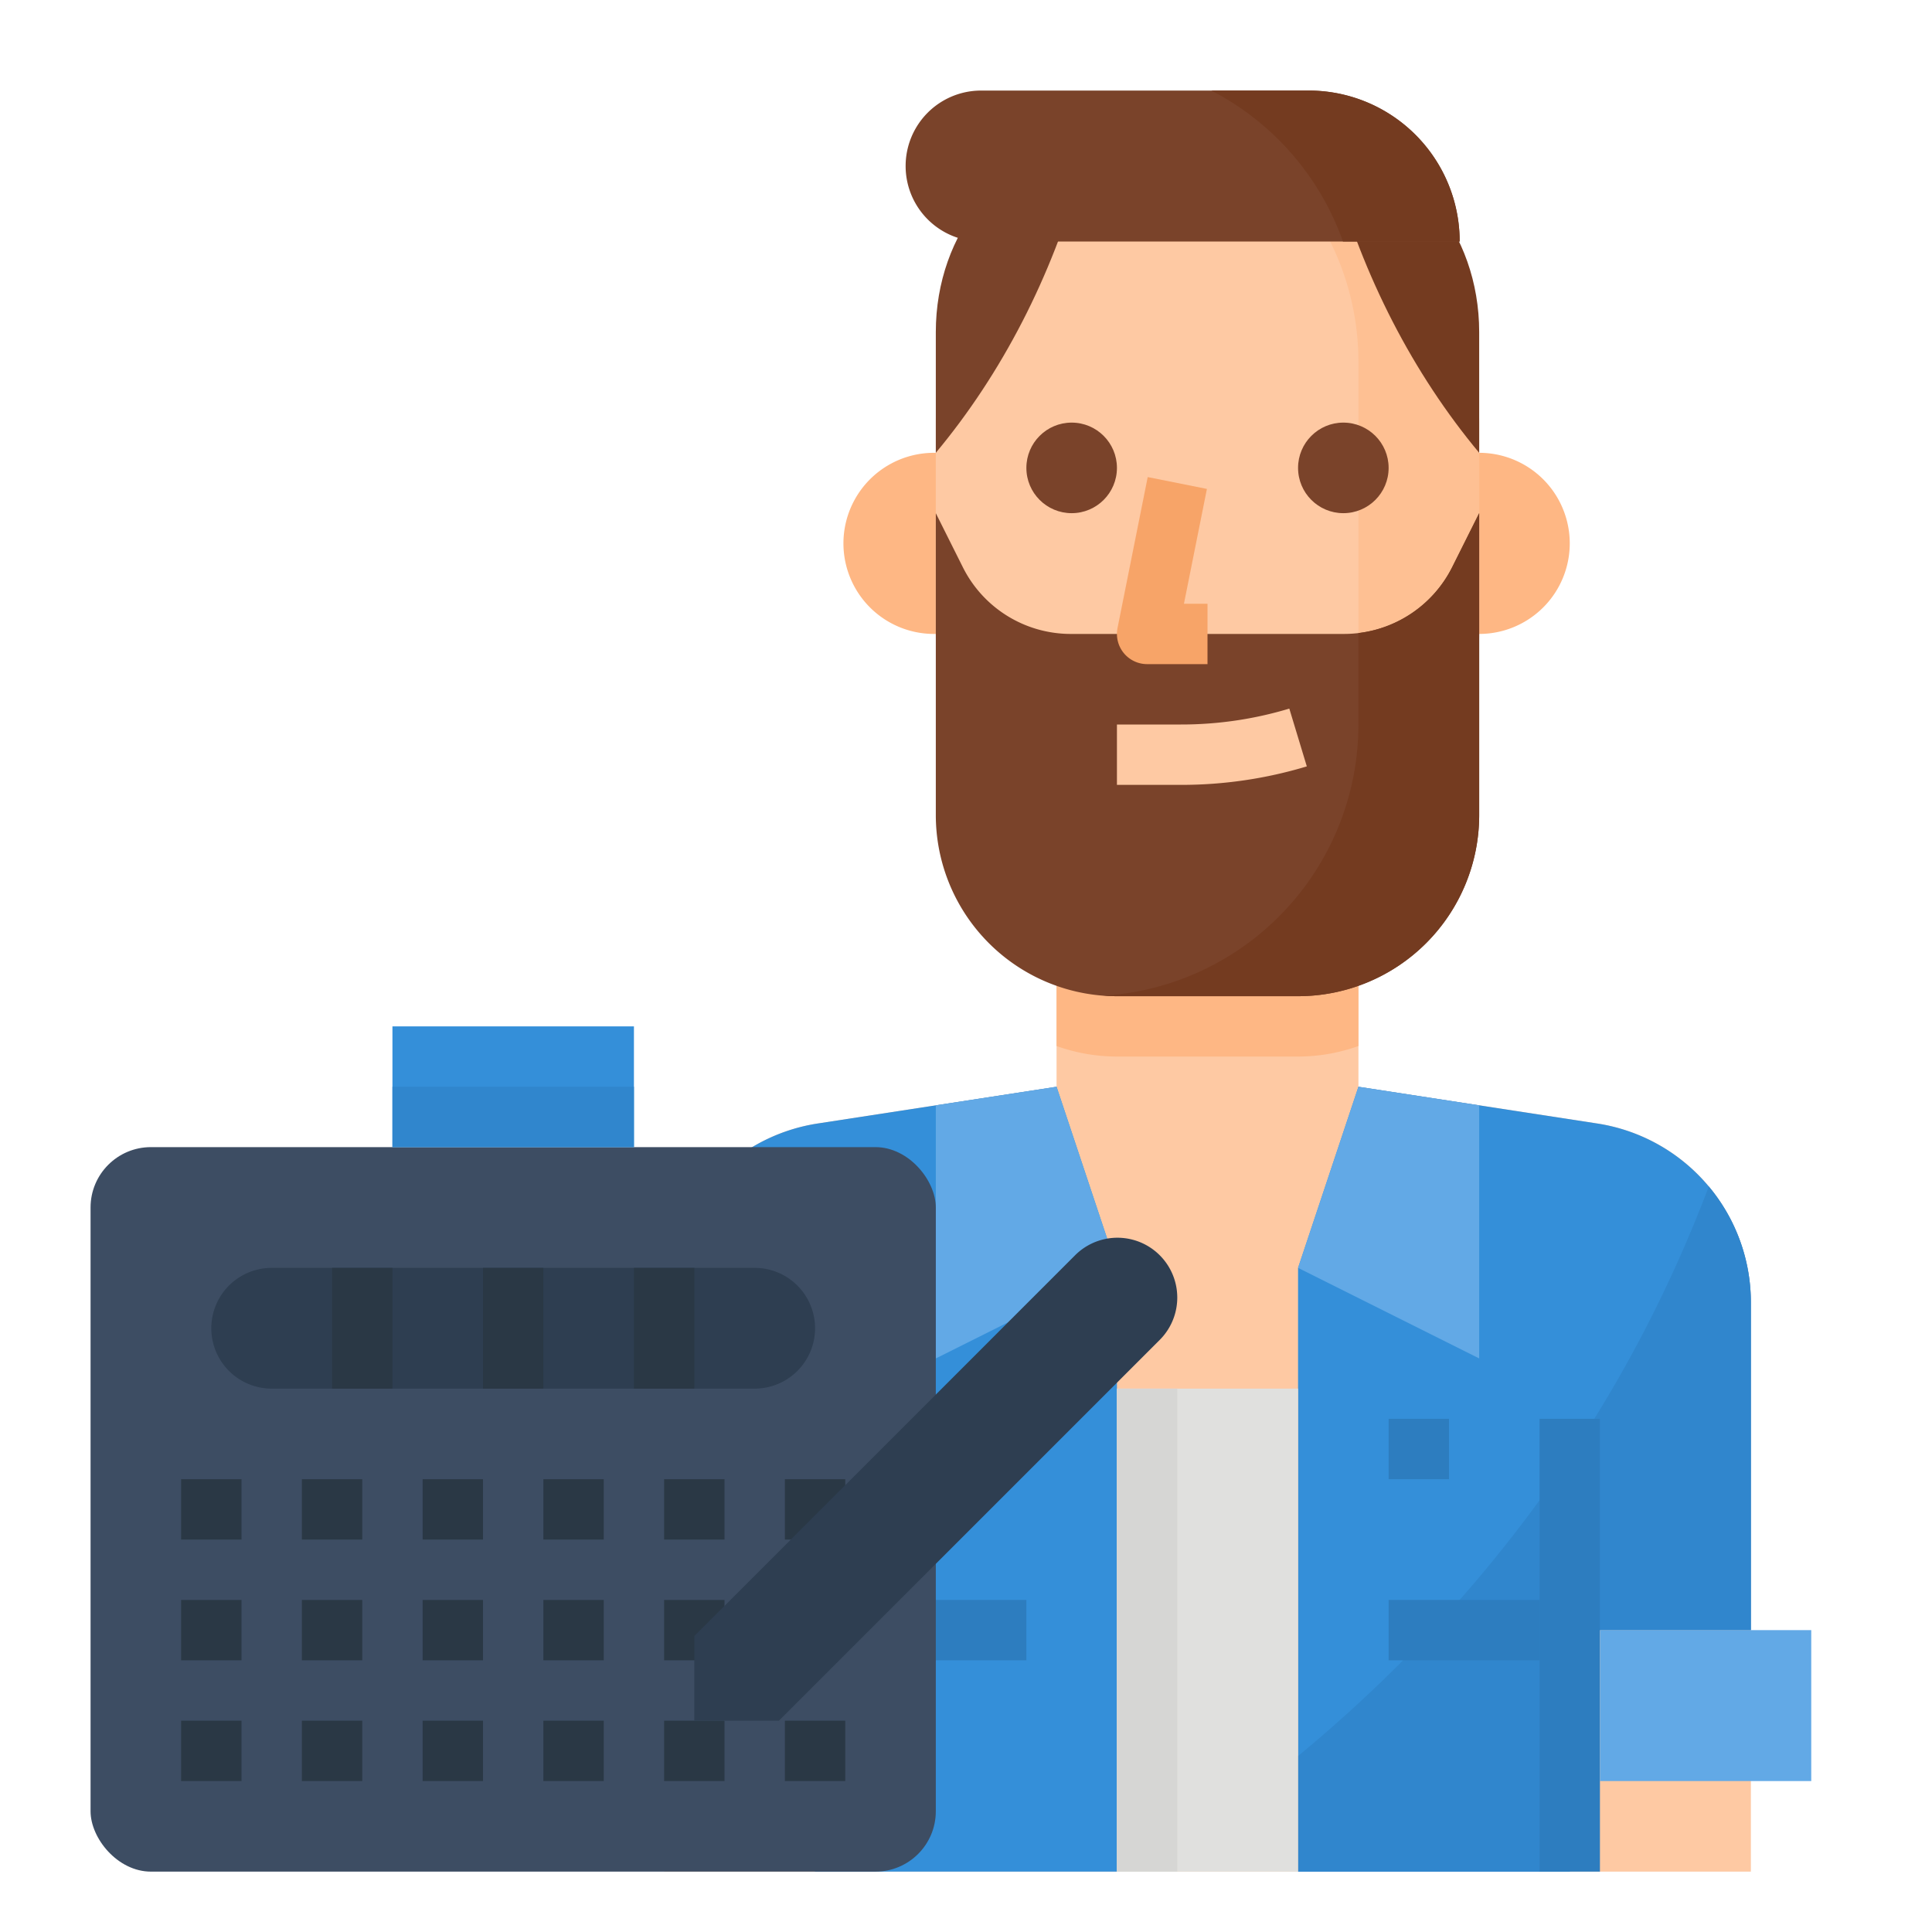 <svg xmlns="http://www.w3.org/2000/svg" viewBox="0 0 512 512"><title>graphic-designer-occupation-avatar</title><g id="bg"><rect x="-1024" y="-1584" width="4896" height="5520" style="fill:#fff"/></g><g id="Flat"><path d="M464,496V345.18a48,48,0,0,0-40.7-47.441L360,288V224H280v64l-63.312,9.741A47.986,47.986,0,0,0,176,345.181V496" style="fill:#fec9a3"/><path d="M344,280a47.814,47.814,0,0,0,16-2.79V224H280v53.21A47.814,47.814,0,0,0,296,280Z" style="fill:#feb784"/><path d="M296,368V336l-16-48-63.3,9.738A48,48,0,0,0,176,345.18V472h40v24h80Z" style="fill:#348fd9"/><path d="M464,345.18V432H416v64H344V336l16-48,63.3,9.74A48.014,48.014,0,0,1,464,345.18Z" style="fill:#348fd9"/><path d="M464,345.18V432H416v64H344V465.37c41.29-34.1,83.07-82.85,108.85-150.94A47.856,47.856,0,0,1,464,345.18Z" style="fill:#3086cd"/><polygon points="248 360 296 336 280 288 248 292.923 248 360" style="fill:#62a9e6"/><polygon points="344 336 392 360 392 292.923 360 288 344 336" style="fill:#62a9e6"/><rect x="216" y="376" width="16" height="120" style="fill:#2d7dbf"/><rect x="408" y="376" width="16" height="120" style="fill:#2d7dbf"/><rect x="424" y="432" width="56" height="40" style="fill:#62a9e6"/><rect x="160" y="432" width="56" height="40" style="fill:#62a9e6"/><path d="M392,120h-8v48h8a24,24,0,0,0,0-48Z" style="fill:#feb784"/><path d="M247.92,120h-.4a24,24,0,1,0,0,48H256l-.48-48Z" style="fill:#feb784"/><path d="M392,112v56a72,72,0,0,1-144,0V112a72,72,0,0,1,144,0Z" style="fill:#fec9a3"/><path d="M392,112v56a72.027,72.027,0,0,1-46.52,67.36A71.632,71.632,0,0,0,360,192V96a71.775,71.775,0,0,0-21.09-50.91c-1.21-1.21-2.45-2.37-3.74-3.49A72.05,72.05,0,0,1,392,112Z" style="fill:#fec093"/><path d="M248,120h0V88c0-26.51,17.909-48,40-48h0l-1.408,5.068C278.75,73.3,265.537,98.956,248,120Z" style="fill:#7a432a"/><path d="M392,120h0V88c0-26.51-17.909-48-40-48h0l1.408,5.068C361.25,73.3,374.463,98.956,392,120Z" style="fill:#743b20"/><path d="M386.83,64H260a20,20,0,0,1,0-40h86.83A40,40,0,0,1,386.83,64Z" style="fill:#7a432a"/><path d="M392,136v80a48,48,0,0,1-48,48H296c-1.22,0-2.42-.05-3.61-.13A48.009,48.009,0,0,1,248,216V136l7.16,14.31A31.967,31.967,0,0,0,283.78,168h72.44a32.086,32.086,0,0,0,28.62-17.69Z" style="fill:#7a432a"/><rect x="368" y="424" width="40" height="16" style="fill:#2d7dbf"/><rect x="232" y="424" width="40" height="16" style="fill:#2d7dbf"/><rect x="368" y="376" width="16" height="16" style="fill:#2d7dbf"/><path d="M320,176H304a8,8,0,0,1-7.844-9.57l8-40,15.688,3.14L313.758,160H320Z" style="fill:#f7a468"/><path d="M341.68,187.785A99.084,99.084,0,0,1,312.934,192H296v16h16.934a115.083,115.083,0,0,0,33.386-4.9L344,195.44Z" style="fill:#fec9a3"/><circle cx="284" cy="123.996" r="12" style="fill:#7a432a"/><circle cx="356" cy="123.996" r="12" style="fill:#7a432a"/><rect x="296" y="368" width="48" height="128" style="fill:#e0e0de"/><path d="M386.83,64H355.9a72.234,72.234,0,0,0-34.89-40h25.82A40,40,0,0,1,386.83,64Z" style="fill:#743b20"/><path d="M392,136v80a48,48,0,0,1-48,48H296c-1.22,0-2.42-.05-3.61-.13A72.014,72.014,0,0,0,360,192V167.77a31.985,31.985,0,0,0,24.84-17.46Z" style="fill:#743b20"/><rect x="296" y="368" width="16" height="128" style="fill:#d6d6d4"/><rect x="24" y="304" width="224" height="192" rx="16" ry="16" style="fill:#3d4d63"/><rect x="104" y="272" width="64" height="32" style="fill:#348fd9"/><rect x="104" y="288" width="64" height="16" style="fill:#3086cd"/><path d="M200,336H72a16,16,0,0,0,0,32H200a16,16,0,0,0,0-32Z" style="fill:#2e3e51"/><rect x="48" y="392" width="16" height="16" style="fill:#2a3845"/><rect x="48" y="424" width="16" height="16" style="fill:#2a3845"/><rect x="80" y="392" width="16" height="16" style="fill:#2a3845"/><rect x="80" y="424" width="16" height="16" style="fill:#2a3845"/><rect x="112" y="392" width="16" height="16" style="fill:#2a3845"/><rect x="112" y="424" width="16" height="16" style="fill:#2a3845"/><rect x="144" y="392" width="16" height="16" style="fill:#2a3845"/><rect x="144" y="424" width="16" height="16" style="fill:#2a3845"/><rect x="176" y="392" width="16" height="16" style="fill:#2a3845"/><rect x="208" y="392" width="16" height="16" style="fill:#2a3845"/><rect x="48" y="456" width="16" height="16" style="fill:#2a3845"/><rect x="80" y="456" width="16" height="16" style="fill:#2a3845"/><rect x="112" y="456" width="16" height="16" style="fill:#2a3845"/><rect x="144" y="456" width="16" height="16" style="fill:#2a3845"/><rect x="176" y="424" width="16" height="16" style="fill:#2a3845"/><rect x="176" y="456" width="16" height="16" style="fill:#2a3845"/><rect x="208" y="456" width="16" height="16" style="fill:#2a3845"/><rect x="128" y="336" width="16" height="32" style="fill:#2a3845"/><rect x="88" y="336" width="16" height="32" style="fill:#2a3845"/><rect x="168" y="336" width="16" height="32" style="fill:#2a3845"/><path d="M284.927,332.645a15.859,15.859,0,0,1,22.428,22.428L206.428,456H184V433.572Z" style="fill:#2e3e51"/></g></svg>